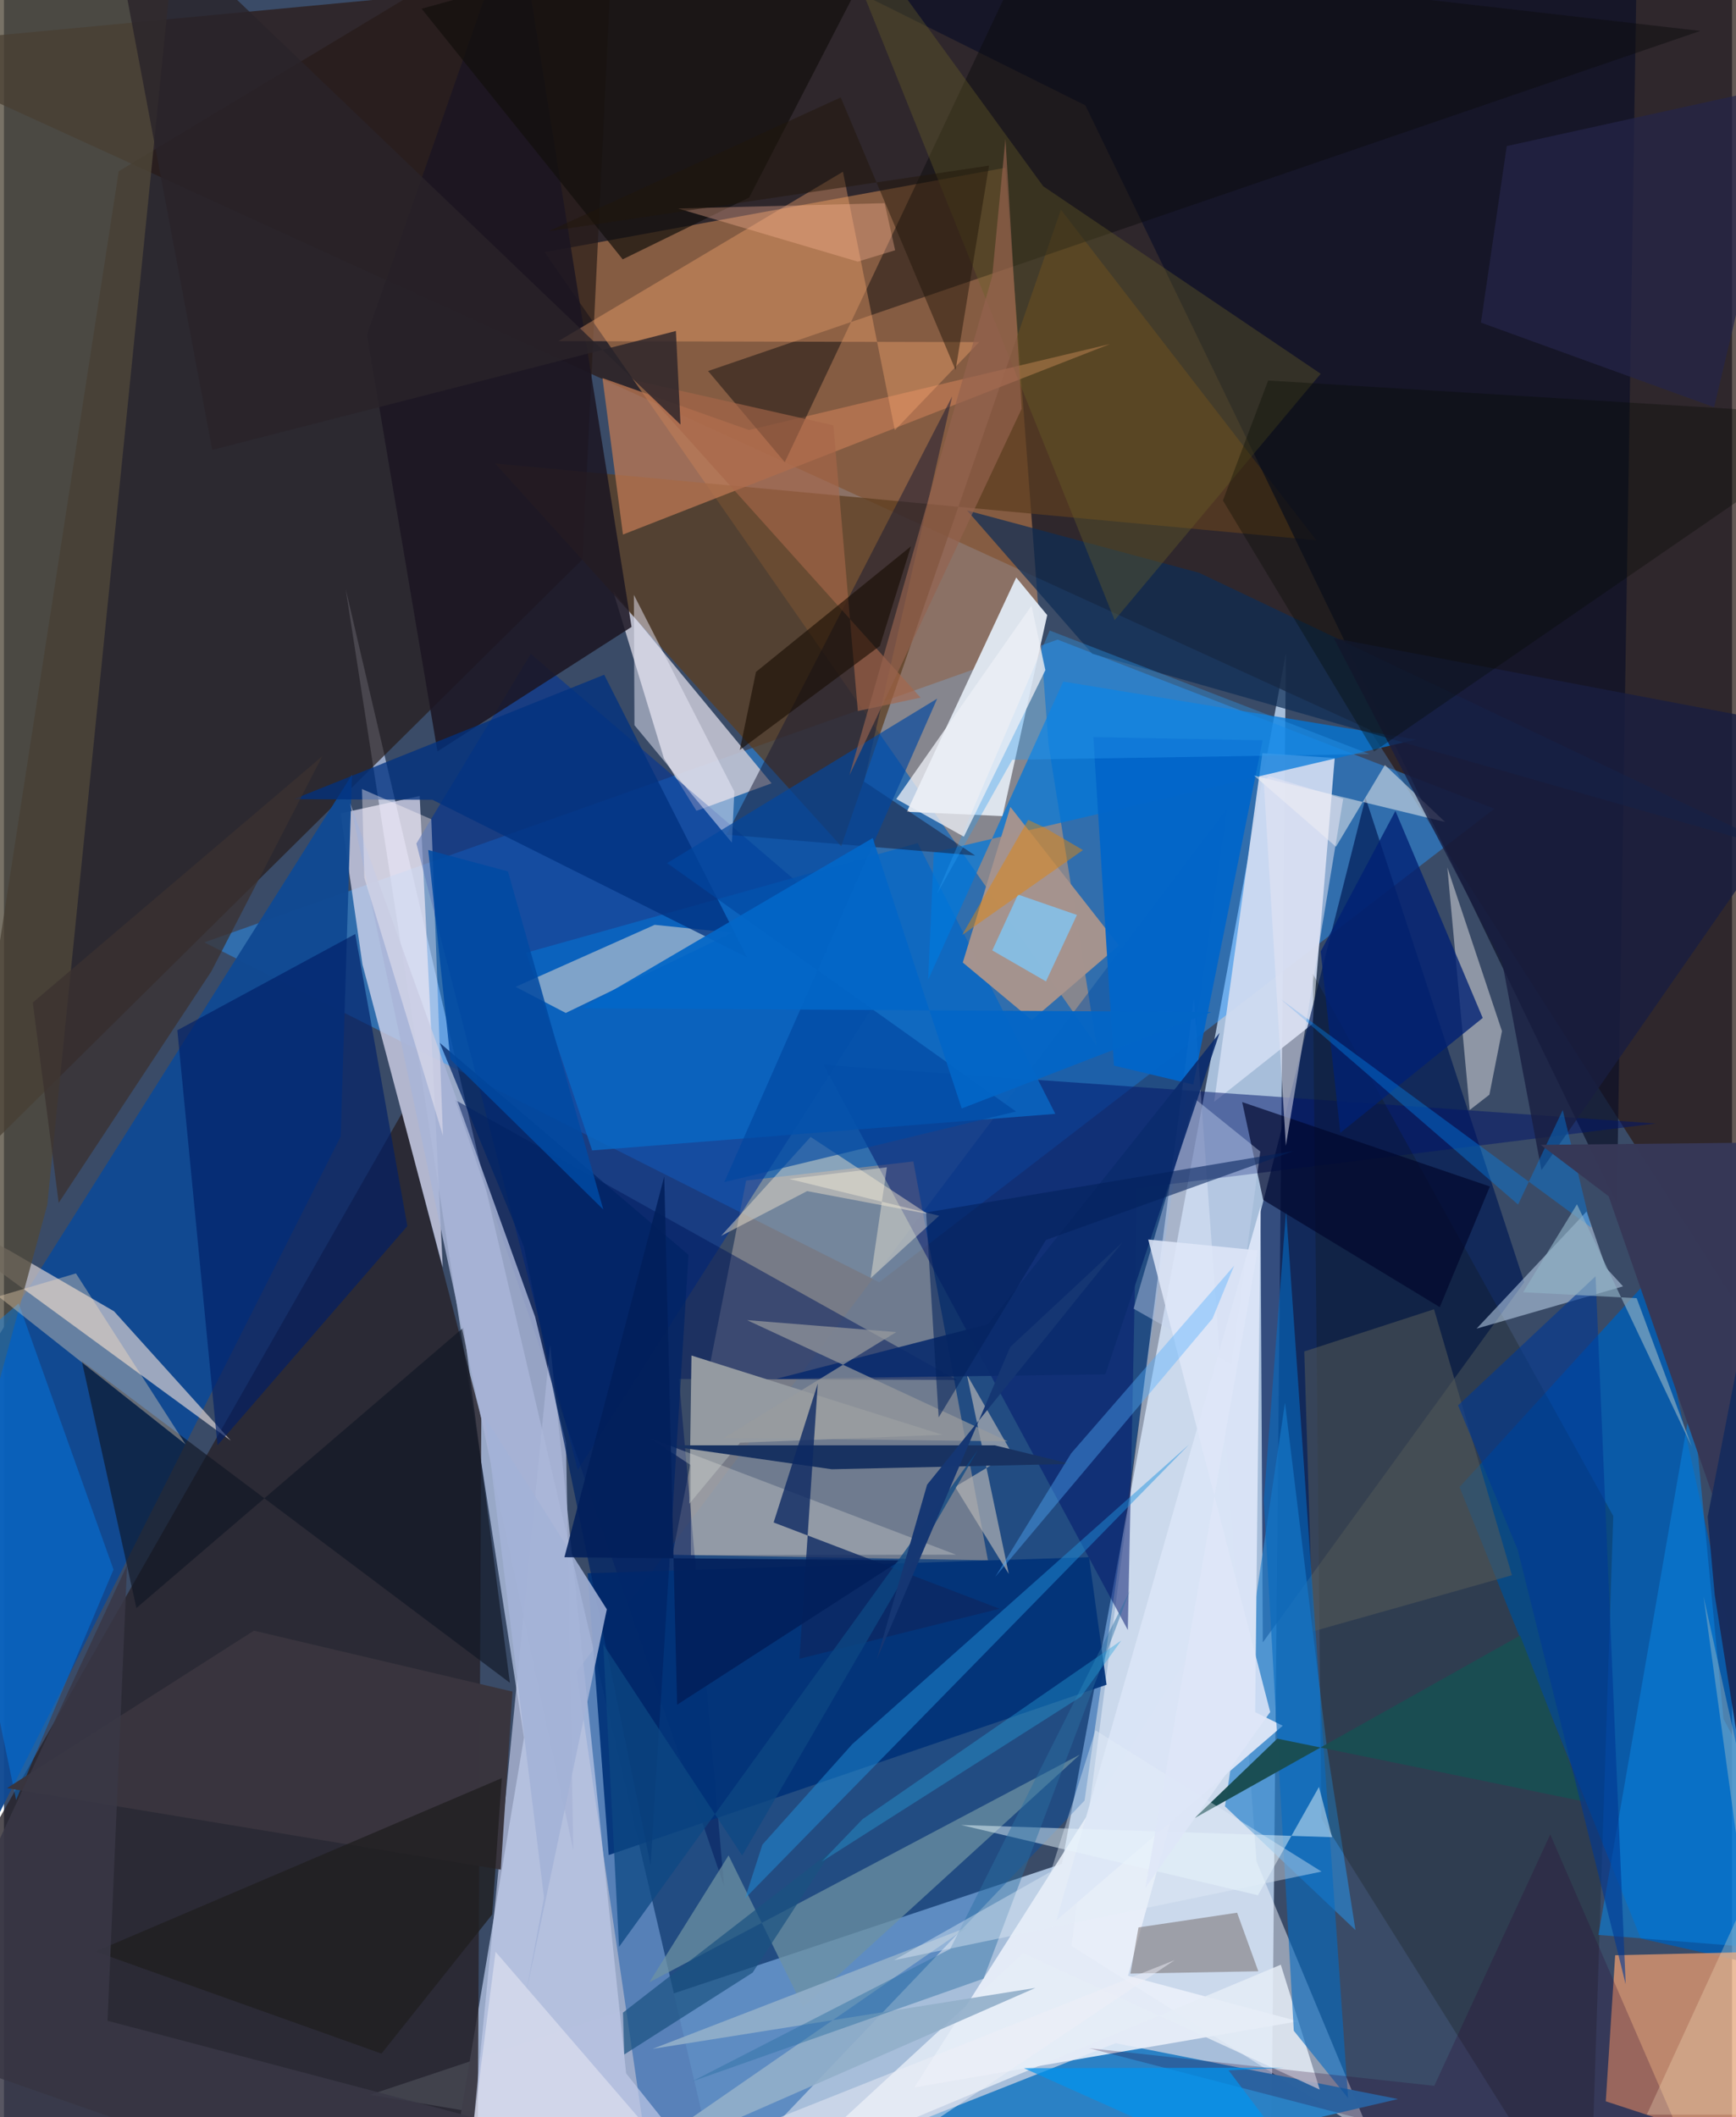 <svg xmlns="http://www.w3.org/2000/svg" width="228" height="278" viewBox="0 0 836 1024"><path fill="#3a4b67" d="M0 0h836v1024H0z"/><path fill="#bfd7f3" fill-opacity=".816" d="M511.781 901.463l-334.688 111.713L612.707 1086l7.461-770.009z"/><path fill="#2b1b16" fill-opacity=".729" d="M660.685 352.933L-62 22.658 835.91-62 898 724.306z"/><path fill="#9baaca" fill-opacity=".976" d="M251.586 840.399l-38.76 230.953 125.767-45.147-173.31-741.488z"/><path fill="#2896ff" fill-opacity=".459" d="M509.718 309.358l211.324 81.787-297.613 229.023L96.93 455.805z"/><path fill="#ffa762" fill-opacity=".412" d="M505.342 360.219l23.262 145.596-267.037-383.844 222.892-40.834z"/><path fill="#261a18" fill-opacity=".69" d="M-19.102 566.338L55.526 82.81 295.986-62l-16.06 332.478z"/><path fill="#272229" fill-opacity=".796" d="M228.978 1086l1.95-400.093-38.281-147.67L-62 984.148z"/><path fill="#005eb3" fill-opacity=".835" d="M704.161 719.231l92.719-101.744 74.052 337.921-79.077-17.82z"/><path fill="#d0dbf1" fill-opacity=".933" d="M608.793 364.277l-23.325 168.63 47.596-37.698 10.726-128.587z"/><path fill="#064ea3" fill-opacity=".447" d="M591.775 390.93l-314.76 417.693L317.713 1086l205.05-215.133z"/><path fill="#d9daf0" fill-opacity=".749" d="M212.276 613.026l-11.16-228.036-38.238 8.387 10.554 73.115z"/><path fill="#919094" fill-opacity=".694" d="M476.017 754.66l-36.092-192.907-80.879 9.24-35.625 181.001z"/><path fill="#f0f4ff" fill-opacity=".486" d="M575.667 482.865l-59.221 458.327 144.578 91.423-55.08-132.307z"/><path fill="#dee5ee" fill-opacity=".984" d="M483.075 394.72l-46.268-2.093 52.894-113.309 14.993 18.186z"/><path fill="#011a55" fill-opacity=".686" d="M658.694 385.847l-50.79 200.304 1.092 208.213L735.463 620.18z"/><path fill="#dd966e" fill-opacity=".8" d="M779.463 945.683L898 942.888v113.81l-123.083-40.372z"/><path fill="#c4c3d2" fill-opacity=".894" d="M371.36 378.858l-36.352 13.307-15.738-25.388-24.528-80.725z"/><path fill="#5d3e20" fill-opacity=".737" d="M237.624 224.16l167.43 185.151 106.268-307.884 123.56 159.894z"/><path fill="#104a93" fill-opacity=".965" d="M-62 740.282V995.51l224.9-445.873 5.443-174.9z"/><path fill="#2a81c4" fill-opacity=".988" d="M612.306 1029.722l62.13-14.484-136.678-27.01-232.142 91.709z"/><path fill="#003397" fill-opacity=".573" d="M432.27 468.178L277.589 711.056l-78.075-303.067 55.358-91.71z"/><path fill="#0b0f26" fill-opacity=".682" d="M305.81-57.178L790.618-62l-10.35 644.146-257.096-531.19z"/><path fill="#00146b" fill-opacity=".502" d="M543.696 788.37l4.405-213.65 250.966-31.322-402.54-28.369z"/><path fill="#d4ced1" fill-opacity=".71" d="M109.729 696.771L53.25 634.223 2.37 604.671-62 571.165z"/><path fill="#ebf0fa" fill-opacity=".886" d="M543.783 955.617l53.04-192.132-156.413 246.134 185.728-31.966z"/><path fill="#2b84cd" fill-opacity=".694" d="M640.003 845.207l-20.27-166.79-29.044 195.253 63.13 59.835z"/><path fill="#c2cbe8" fill-opacity=".675" d="M264.232 650.375l36.76 352.46L367.421 1086H221.33z"/><path fill="#0968c4" fill-opacity=".812" d="M252.683 460.784l189.36-53.011 66.583 130.958-224.084 17.693z"/><path fill="#00195b" fill-opacity=".506" d="M461.027 667.432l-134.502-.458 21.875 245.31-130.093-380.26z"/><path fill="#003279" fill-opacity=".918" d="M533.41 814.85l-240.843 82.372-10.189-136.305 242.544-7.759z"/><path fill="#ffebd7" fill-opacity=".475" d="M247.506 477.3l24.282 12.632 80.371-38.781-37.351-3.841z"/><path fill="#0f1408" fill-opacity=".235" d="M633.176 470.915l4.16 408.64L766.927 1086l11.603-352.755z"/><path fill="#0178dc" fill-opacity=".737" d="M683.184 357.686l-233.365 54.621-2.709 61.53 65.329-144.19z"/><path fill="#1c1622" fill-opacity=".851" d="M303.606 303.22L247.911-45.053 175.636 161.93l34.078 201.49z"/><path fill="#bd7853" fill-opacity=".749" d="M289.547 182.864l70.82 25.125 174.764-41.616-235.681 92.171z"/><path fill="#a5938e" fill-opacity=".992" d="M539.37 457.295l-52.488-67.014-23.03 75.257 33.417 27.849z"/><path fill="#514939" fill-opacity=".773" d="M80.37-7.914L-3.058-30.903-62 887.499 20.975 582.71z"/><path fill="#c8e0f8" fill-opacity=".514" d="M765.61 585.972l-53.193 56.641 70.853-20.444-8.27-9.023z"/><path fill="#6e92a2" fill-opacity=".733" d="M520.53 848.628L386.647 970.814l-36.1-73.434-38.348 61.41z"/><path fill="#001f67" fill-opacity=".659" d="M103.305 699.001l91.845-105.98-25.207-141.266-86.064 46.547z"/><path fill="#0c0c0e" fill-opacity=".467" d="M493.989-22.423L377.743 223.55l-37.105-44.094 480.04-164.507z"/><path fill="#d9e3f5" fill-opacity=".988" d="M605.3 828.109l13.34 6.567-109.394 93.997 98.688-345.264z"/><path fill="#0f1524" fill-opacity=".627" d="M244.754 813.92L37.654 658.3l26.429 119.443L222.37 642.048z"/><path fill="#161833" fill-opacity=".498" d="M469.824 413.78l-120.232-10.073L458.708 191.75 416.07 377.996z"/><path fill="#fda972" fill-opacity=".373" d="M268.228 164.994l137.65-81.926 25.107 125.01 40.807-42.617z"/><path fill="#767072" fill-opacity=".549" d="M544.936 954.555l3.93-22.335 47.7-7.115 10.259 28.333z"/><path fill="#eae8e8" fill-opacity=".478" d="M698.268 419.573l26.425 79.141-6.086 30.764-9.521 7.393z"/><path fill="#0266c9" fill-opacity=".957" d="M527.009 356.512l9.981 158.882 38.356 9.152 33.59-166.532z"/><path fill="#097fda" fill-opacity=".6" d="M816.767 674.673l15.079 156.72 61.324 114.153-121.822-9.68z"/><path fill="#a8b4d7" fill-opacity=".831" d="M275.442 894.965L167.47 388.54l89.465 248.275 14.977 61.087z"/><path fill="#0e2d56" fill-opacity=".718" d="M578.161 277.03l-112.223-30.132 60.53 69.294L861.21 411.63z"/><path fill="#949aa1" d="M454.065 693.982l-97.972 3.795-24.498 29.5 1.005-71.666z"/><path fill="#b3b2b4" fill-opacity=".694" d="M486.115 761.277l-20.277-96.432 21.682 37.853-27.403 16.416z"/><path fill="#007ef0" fill-opacity=".431" d="M52.995 759.141l-45.9-128.71-43.19 37.062 41.97 203.134z"/><path fill="#183261" d="M400.503 710.626l-80.825-11.57 159.612-.005 36.632 8.985z"/><path fill="#555a58" fill-opacity=".561" d="M633.193 789.056l-4.132-135.402 62.762-20.41 37.703 128.639z"/><path fill="#003180" fill-opacity=".761" d="M207.304 386.825l-67.143-.287 150.225-60.188 69.03 136.587z"/><path fill="#e6edf6" fill-opacity=".831" d="M493.088 944.66l-114.735 105.744 239.352-100.147 18.831 60.413z"/><path fill="#066bc1" fill-opacity=".6" d="M623.985 982.202l-14.498-256.648 10.79-140.113 29.982 429.344z"/><path fill="#eee0cc" fill-opacity=".467" d="M390.236 549.896l56.551 37.198-58.248-10.999-41.611 21.673z"/><path fill="#120f0c" fill-opacity=".69" d="M202.055 4.217L441.868-62 360.513 95.509l-61.186 29.927z"/><path fill="#1a4d52" fill-opacity=".984" d="M616.007 840.922l148.646 30.458-31.17-80.348-157.542 88.38z"/><path fill="#ffe4c0" fill-opacity=".357" d="M34.828 615.903l53.083 82.72-124.076-98.065L-62 644.627z"/><path fill="#676127" fill-opacity=".369" d="M537.334 299.928l99.676-119.15-134.249-90.69L392.131-62z"/><path fill="#fffcf4" fill-opacity=".478" d="M604.754 375.094l92.412 22.469-29.125-27.583-23.656 39.554z"/><path fill="#ededfb" fill-opacity=".486" d="M352.157 407.565l1.176-24.707-48.597-95.16.285 63.062z"/><path fill="#00062b" fill-opacity=".675" d="M718.853 573.86L599.02 533.037l10.157 47.3 85.429 51.876z"/><path fill="#2092e0" fill-opacity=".471" d="M358.506 918.189l214.9-219.588-163.018 144.996-43.474 48.589z"/><path fill="#92afca" fill-opacity=".902" d="M498.977 961.479L292.607 1052l173.186-119.742-151.955 58.685z"/><path fill="#0046a0" fill-opacity=".655" d="M348.475 571.755l141.13-34.163-168.796-120.147 130.676-79.55z"/><path fill="#c6d4ef" fill-opacity=".416" d="M546.464 632.952l29.696-101.486 31.622 25.5-13.915 102.925z"/><path fill="#191e41" fill-opacity=".792" d="M643.341 308.646L890.24 355.44 743.79 565.953l-19.077-101.028z"/><path fill="#edfcff" fill-opacity=".478" d="M642.503 888.588l-179.446-5.906 143.605 33.983 29.498-52.375z"/><path fill="#39353e" fill-opacity=".988" d="M240.356 904.283L1.487 864.85l119.438-76.147 125.088 29.467z"/><path fill="#002173" fill-opacity=".78" d="M673.152 392.204l42.23 100.135-68.895 55.602L637 460.209z"/><path fill="#0380ea" fill-opacity=".408" d="M732.485 582.585l-114.756-99.281 150.126 110.421-13.773-56.808z"/><path fill="#0a2b6d" fill-opacity=".906" d="M588.092 499.537L476.01 640.493 373.636 666.9l159.172-2.206z"/><path fill="#373857" fill-opacity=".992" d="M776.3 578.583l55.391 159.376L898 552.124l-154.533 1.608z"/><path fill="#e4e6df" fill-opacity=".298" d="M312.387 695.49l19.894 13.146.058 43.54 128.222-.233z"/><path fill="#a86749" fill-opacity=".616" d="M443.446 337.423l-30.366 6.475L401.262 205.7l-95.61-21.597z"/><path fill="#002465" fill-opacity=".733" d="M251.534 602.989l-40.696-98.58 120.326 102.526-18.325 295.133z"/><path fill="#003994" fill-opacity=".608" d="M784.537 959.664L732.374 749.76l-28.907-70.038 66.511-62.45z"/><path fill="#25254a" fill-opacity=".694" d="M727.008 70.648l-12.484 85.394 112.808 40.916L864.499 40.4z"/><path fill="#989b9e" fill-opacity=".698" d="M431.67 644.288l-72.194-5.79 126.112 58.635-137.347-1.677z"/><path fill="#0c2862" fill-opacity=".788" d="M393.708 669.165l-8.874 133.123 96.813-24.21-109.298-41.707z"/><path fill="#7dcbff" fill-opacity=".729" d="M478.126 459.679l12.43-27.018 28.513 9.868-14.977 32.141z"/><path fill="#e4e4f3" fill-opacity=".529" d="M647.888 386.36l-27.736 167.779L609.45 377.78l2.533-2.446z"/><path fill="#180c03" fill-opacity=".604" d="M355.979 362.748l7.835-37.766 74.97-60.75-15.017 48.182z"/><path fill="#fff6f9" fill-opacity=".38" d="M206.75 396.256l-33.55-14.633 1.128 42.905 38.04 124.727z"/><path fill="#a3b2d6" fill-opacity=".871" d="M291.653 778.366L252.468 964.48l8.81-46.574-28.505-232.3z"/><path fill="#2a232a" fill-opacity=".804" d="M327.308 205.358l-2.237-45.27-224.306 57.524L48.1-62z"/><path fill="#2a70a3" fill-opacity=".451" d="M473.91 956.992l70.782-187.632-86.959 173.304-124.828 64.047z"/><path fill="#3a3230" fill-opacity=".757" d="M26.482 581.781l73.833-111.93 53.669-104.09L13.95 484.904z"/><path fill="#060a03" fill-opacity=".329" d="M611.591 184.046l-21.895 58.018 73.143 121.414L898 201.56z"/><path fill="#e2860a" fill-opacity=".475" d="M495.493 396.545l-31.936 55.666 58.429-41.06-18.82-11.005z"/><path fill="#efeff7" fill-opacity=".482" d="M566.33 948.052L360.305 1086 237.826 944.035 219.724 1086z"/><path fill="#1f1e20" fill-opacity=".773" d="M182.635 993.254l53.57-67.27 4.632-65.966-196.518 83.868z"/><path fill="#2d032f" fill-opacity=".243" d="M691.947 1008.84l56.106-121.58 78.714 181.725-301.69-78.316z"/><path fill="#8fb0c5" fill-opacity=".651" d="M734.913 625.009l26.077-42.53 55.514 117.136-26.647-71.732z"/><path fill="#fae9c3" fill-opacity=".282" d="M877.539 1022.741l-55.314-250.526 20.126 146.827-47.594 103.741z"/><path fill="#393846" fill-opacity=".847" d="M50.116 977.379l9.459-220.404L-62 1018.322 461.445 1086z"/><path fill="#95624e" fill-opacity=".667" d="M409.011 374.948l83.333-177.265-7.857-130.443-6.39 66.324z"/><path fill="#2c9ef3" fill-opacity=".349" d="M505.907 304.964L451.31 432.358l36.482-64.885 172.804-2.762z"/><path fill="#0366c7" fill-opacity=".933" d="M279.831 487.639l140.443-82.305 43.062 130.783 120.798-46.62z"/><path fill="#eceff5" fill-opacity=".769" d="M497.098 292.979l6.714 31.135-39.43 80.561-32.69-18.227z"/><path fill="#fcb595" fill-opacity=".349" d="M426.043 98.268l-99.91 2.58 86.938 25.691 18.058-5.492z"/><path fill="#fbf2dd" fill-opacity=".408" d="M379.936 570.228l72.482 17.788-33.13 30.15 7.861-53.592z"/><path fill="#e4eff9" fill-opacity=".4" d="M637.41 905.222l-206.887 42.882 75.927-42.879 21.607-68.332z"/><path fill="#0194ef" fill-opacity=".694" d="M592.458 1001.36l26.703-1.315-125.734.261 148.615 66.516z"/><path fill="#1a5281" fill-opacity=".702" d="M300.083 993.681l62.113-39.592 38.329-59.036-101.067 78.382z"/><path fill="#dee6f8" fill-opacity=".863" d="M552.212 913l54.306-308.235-52.944-5.25 58.991 228.518z"/><path fill="#03205a" fill-opacity=".565" d="M504.085 599.723l119.72-42.984-177.709 29.703 6.082 99.102z"/><path fill="#51aeff" fill-opacity=".396" d="M595.108 612.194l-78.805 90.716-36.74 59.766 105.102-124.932z"/><path fill="#211509" fill-opacity=".475" d="M263.478 111.86l141.321-64.742 55.56 131.862 16.168-98.87z"/><path fill="#014aa2" fill-opacity=".855" d="M243.827 421.47l46.114 163.521-73.971-72.635-10.71-101.231z"/><path fill="#021f5b" fill-opacity=".882" d="M325.656 824.518l-6.232-255.51-48.287 184.169 162.615 1.524z"/><path fill="#0d4883" fill-opacity=".741" d="M297.566 941.644l173.605-240.36-114.041 196.17-67.188-102.145z"/><path fill="#163773" fill-opacity=".992" d="M486.835 651.453l-64.567 151.119 24.327-84.497 94.51-117.178z"/><path fill="#192d5d" fill-opacity=".996" d="M824.208 733.65L898 354.957l-44.44 580.456-25.952-164.087z"/><path fill="#26a1df" fill-opacity=".384" d="M415.385 879.84l-19.75 20.547 125.47-79.82 19.412-27.1z"/></svg>